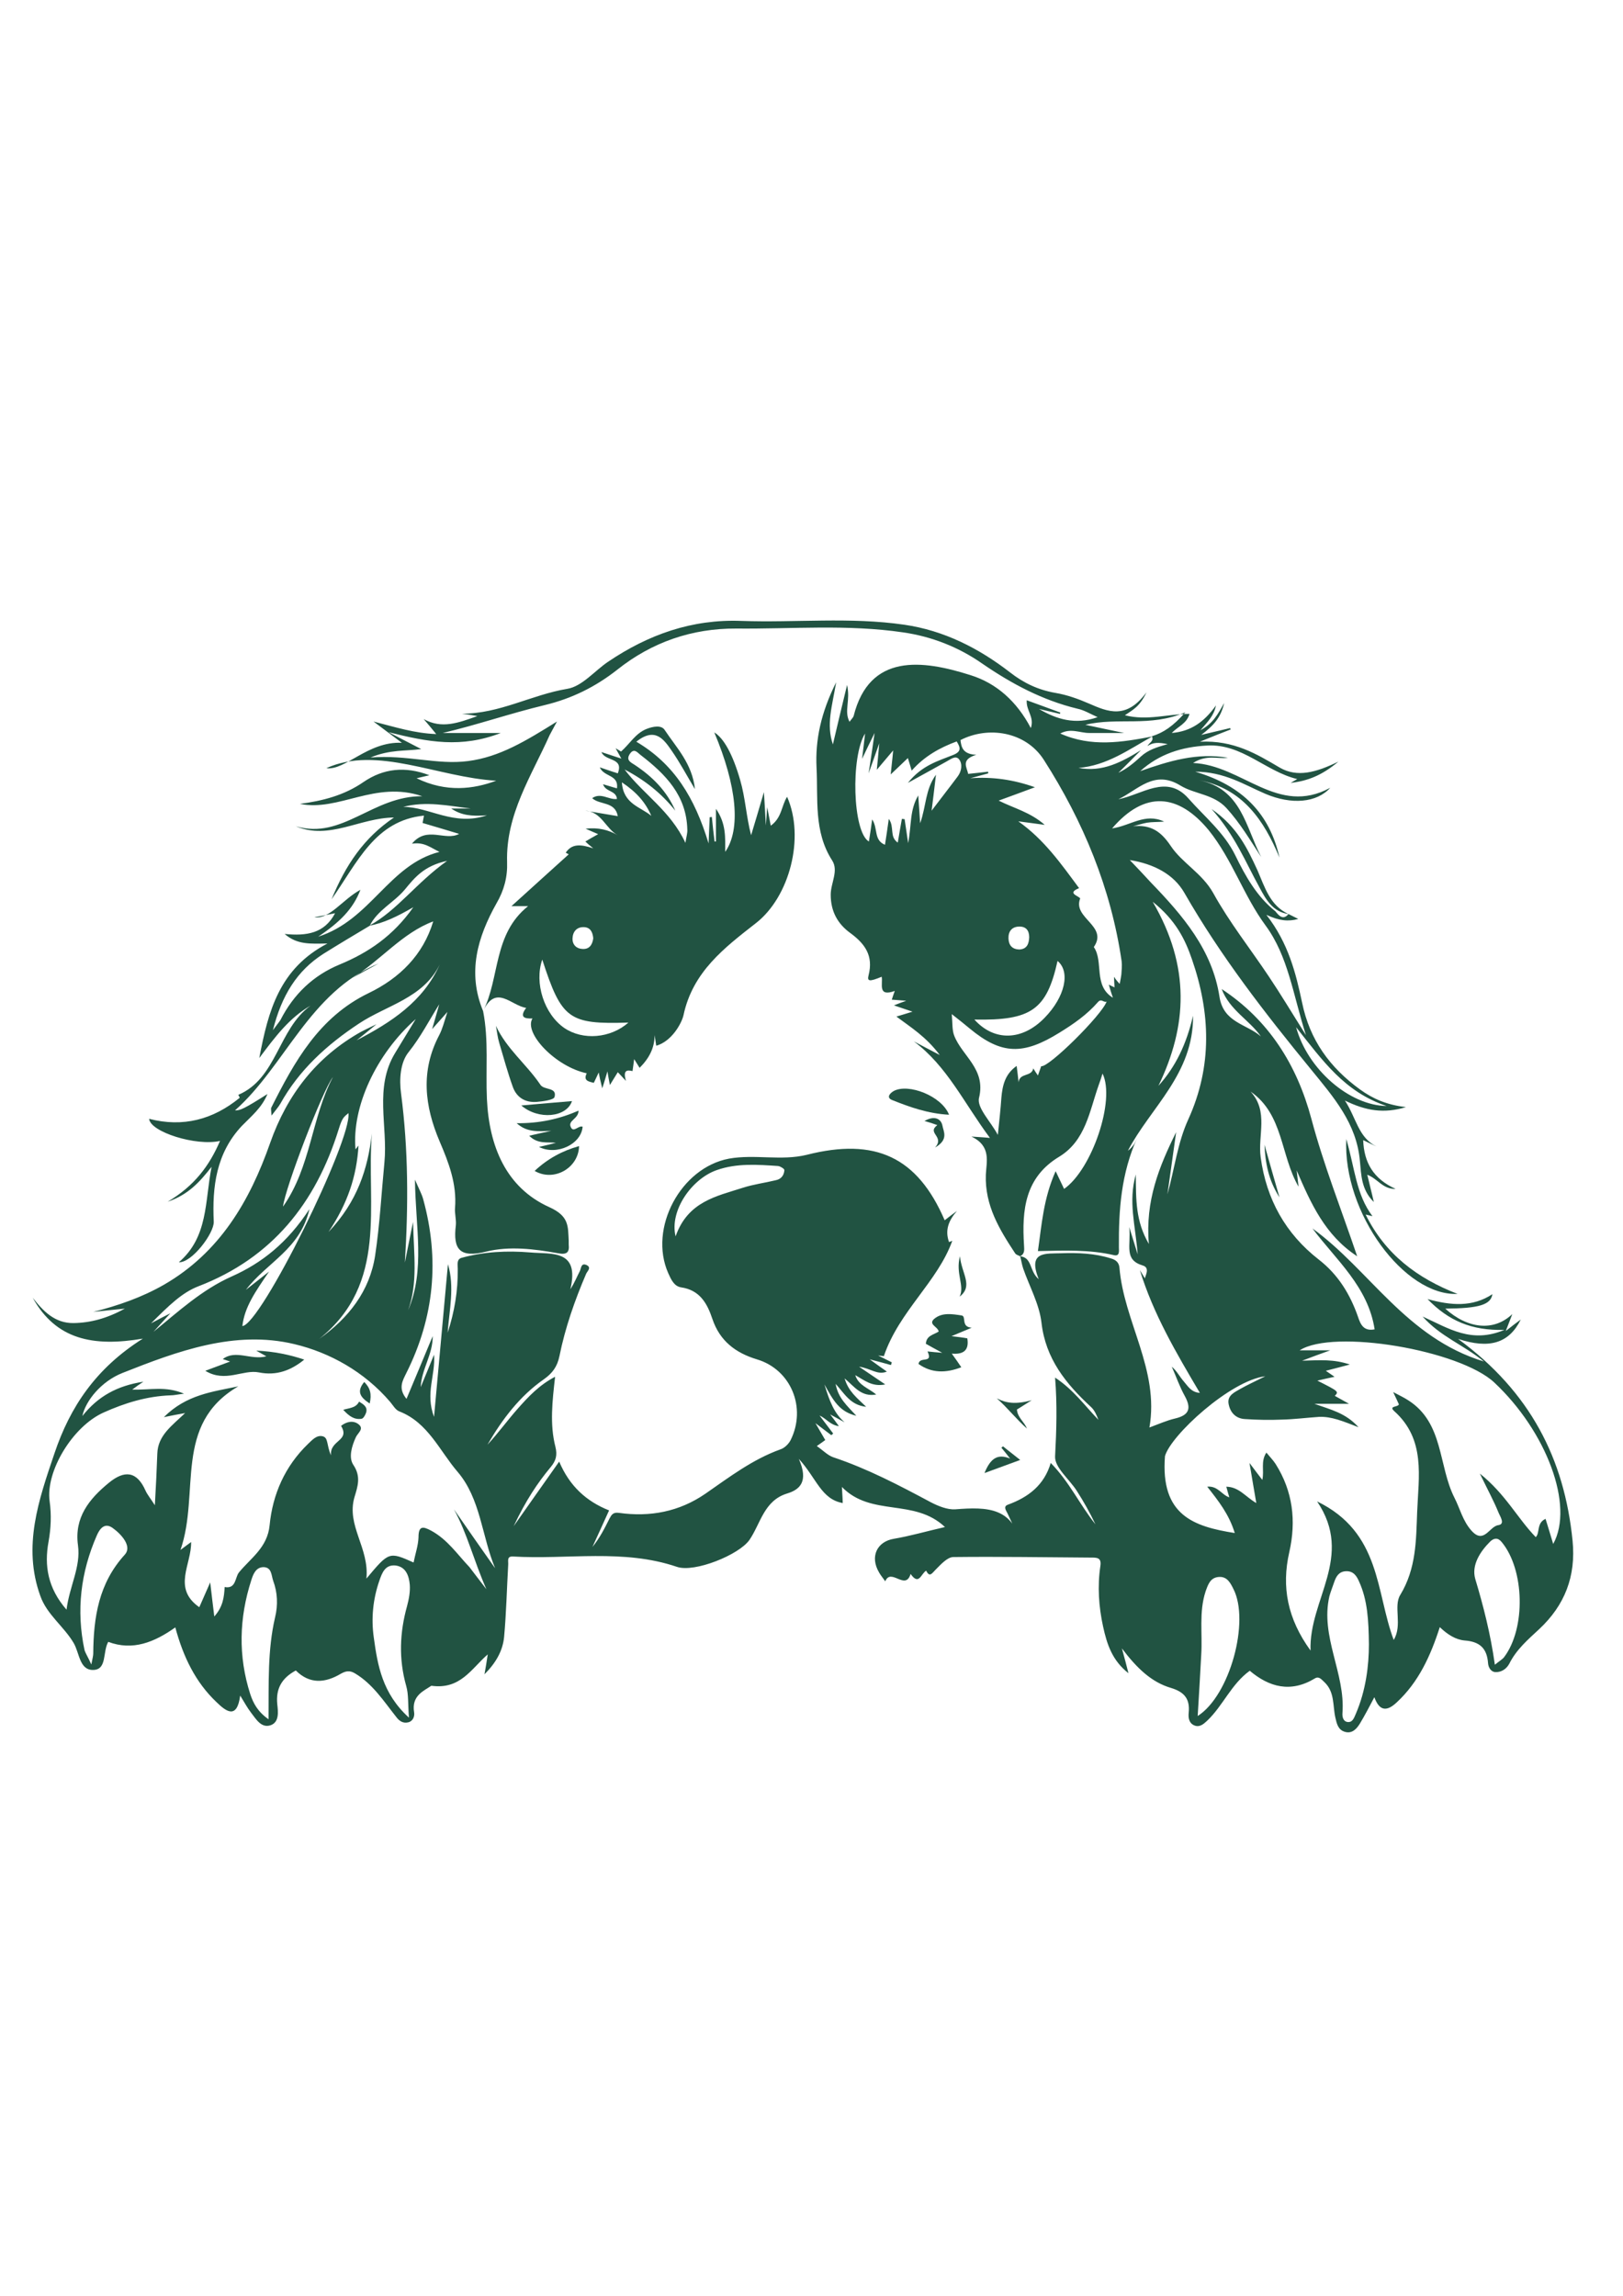 <?xml version="1.0" encoding="utf-8"?>
<!-- Generator: Adobe Illustrator 24.2.3, SVG Export Plug-In . SVG Version: 6.00 Build 0)  -->
<svg version="1.1" id="Layer_1" xmlns="http://www.w3.org/2000/svg" xmlns:xlink="http://www.w3.org/1999/xlink" x="0px" y="0px"
	 viewBox="0 0 595.3 841.9" style="enable-background:new 0 0 595.3 841.9; fill: #215342;" xml:space="preserve">
<g>
	<path d="M472.6,335.2c1,0.5,2,1,3.6,1.8c-3.7,1-6.9,0.7-11.7-1.5c8.1,10.4,10.8,21.4,13.1,32.2c2.8,13.7,10.2,23.8,21.2,31.8
		c4.7,3.4,9.8,5.7,16.9,6.5c-8.2,2.5-14.8,1.3-22.4-2.4c4.2,6.4,4.9,13.5,11.5,16.8c-1.6-0.7-3.1-1.5-4.8-2.3
		c0.3,8.2,3.7,14.2,11.9,17.9c-4.8,0.1-6.5-3.7-10.4-5.2c0.8,3.5,1.6,6.4,2.4,10c-4.6-4.5-4.6-9.9-5.1-15
		c-1.2-13.9-9.7-23.5-18-33.7c-16.8-20.5-33.1-41.5-46.4-64.7c-3.9-6.8-11.2-10.6-20-12c2.8,2.9,5.3,5.6,7.8,8.3
		c11.6,12,22.5,24.7,25.1,41.9c1.5,9.5,10,9.9,15.2,14.5c-4.3-6.1-11.5-9.7-14.4-17.4c17.3,11.4,27.6,27.8,32.9,47.6
		c4.5,16.9,11,33.3,16.8,50.4c-11.8-7.7-17-19.4-22.2-31.5c0.2,1.8,0.4,3.6,0.7,6c-6.7-11.6-5.5-26.5-17.6-34.9
		c6.7,7.3,2.6,16,3.7,24.1c2.1,15.4,9.1,28,21.3,37.5c7.1,5.5,11.5,12.7,14.4,21c0.9,2.7,2,5.4,6.1,4.6c-2.4-15.7-14.3-25.6-22.8-37
		c20.9,15.1,34.3,40.1,62.9,48.8c-7.8-6.3-15.9-9.1-22.5-16.5c9.7,4.4,17.9,10,30,4.9c-12.2,0.3-20.5-3.4-28.2-11.3
		c8.7,2.4,16.5,3,23.8-1.8c-0.6,3.9-4.9,5.2-17.3,5.3c8.2,7.4,17.8,8.5,24.6,2c-0.9,2.3-1.4,3.7-2.4,6.2c2.4-1.9,4-3.1,5.5-4.2
		c-4.3,8.7-11.5,10.9-23,7.1c26.6,19.5,39,44.1,42,74c1.3,13.1-2.9,23.7-12.2,32.4c-4.2,3.9-8.4,7.5-11,12.7c-1,1.9-2.9,3.2-5.1,3.1
		c-1.7-0.1-2.6-1.8-2.7-3.3c-0.4-5.5-3.1-7.9-8.6-8.3c-3.3-0.3-6.3-2.2-9.1-4.9c-3.4,10.6-7.8,20.2-15.8,27.6
		c-3.5,3.3-6.3,3.4-8.2-1.9c-1.8,3.4-3.4,6.5-5.2,9.5c-1.2,2-2.9,4-5.6,3.2c-2.5-0.7-3-3-3.5-5.2c-1-4.4-0.2-9.4-4-13
		c-1.1-1-2-2.3-3.5-1.4c-8.9,5.4-16.8,3.2-23.9-2.8c-6.8,4.9-9.8,12.8-15.6,18.3c-1.3,1.2-2.7,2.5-4.6,1.8c-2.1-0.8-2.4-2.8-2.2-4.7
		c0.5-5-1.5-7.6-6.5-9.1c-7.1-2.1-12.4-7.1-18-14.5c1.1,4.1,1.7,6.2,2.4,9.1c-6-4.7-7.9-10.7-9.3-17.1c-1.6-7.3-2.1-14.8-1-22.2
		c0.5-3.2-1.4-3.1-3.5-3.1c-16.8-0.1-33.6-0.4-50.4-0.2c-2.2,0-4.6,2.7-6.5,4.6c-1.4,1.4-2.2,3-3.5,0.4c-1.9,1.1-2.6,5.6-5.7,1.2
		c-1.9,6.3-7.2-2.4-9.3,2.7c-0.9-1.3-1.7-2.2-2.3-3.3c-3.4-5.8-0.7-11.3,5.5-12.3c5.9-1,11.7-2.7,18.7-4.3
		c-11.3-10.7-27-3.6-37.8-14.7c0.2,3.6,0.3,4.8,0.3,5.9c-7.9-1.4-9.6-9.1-16.1-16.2c3.7,8.4,0.3,11.3-4.3,12.7
		c-8.5,2.6-9.7,11-13.8,17c-3.8,5.5-20.2,12.1-26.6,9.9c-19.7-6.7-40.1-2.6-60.2-3.8c-2.3-0.1-1.6,1.7-1.7,3
		c-0.5,8.8-0.7,17.7-1.5,26.5c-0.5,5.1-3,9.5-7.2,13.7c0.5-2.7,0.8-4.7,1.2-7.3c-6,5.2-10,13-20.7,11.5c-2.5,1.8-7.4,3.5-6.3,9.8
		c0.2,1.3-0.3,3.1-2.1,3.6c-2,0.5-3.4-0.5-4.5-2c-4.6-5.8-8.6-12.1-15.2-16c-1.9-1.1-3.3-0.8-5.1,0.2c-5.7,3.4-11.4,3.9-16.5-1.2
		c-5,2.7-7.4,6.5-6.8,12.4c0.3,2.7,0.8,6.6-2.5,7.7c-3.4,1.1-5.3-2.3-7.1-4.6c-1.4-1.8-2.5-3.9-4-6.3c-1.2,9-5.3,5.7-8.7,2.4
		c-7.7-7.3-12.2-16.6-15.1-27.4c-7.6,5.4-15.6,8.7-24.6,5.3c-2.1,3.7-0.4,10.1-5.4,10.3c-5.2,0.2-5.1-6.2-7.3-9.9
		c-3.6-6.1-9.8-10.4-12.2-17.2c-6.6-18.2-0.6-35.3,5.2-52.4c5.7-16.9,15.1-31.1,32.4-42c-18.2,3.1-31.9,0.4-40.4-15
		c3.8,4.9,8.1,9.4,15,9.3c6.2-0.1,12.2-1.7,18.8-5.3c-4.7,0.5-8.2,0.8-11.6,1.2c9.1-2.3,17.8-5.3,26-10c20.4-11.8,31.4-30.6,38.9-52
		c6.2-17.6,16.9-31.5,33.3-40.7c1.1-0.6,2.2-1.1,5.7-2.8c-3.8,3.1-5.5,4.5-7.3,5.9c12.7-6.6,24.4-14.2,30.5-27.8
		c-6.1,12.4-19.5,14.9-29.7,21.7c-11.8,7.8-21.9,17-28.8,29.4c-0.7,1.2-1.7,2.3-3.2,4.3c-0.1-1.7-0.3-2.5-0.1-2.9
		c8.5-16.9,17.5-33.2,35.7-42c11.4-5.5,20-14,23.7-26.3c-11.3,4.2-19.2,14.2-29.6,20.7c3.2-1.8,6.4-3.6,9.6-5.3
		c-25.4,10.5-34.3,37.6-52.7,53.9c1.8,0.1,3.4-0.6,11.9-6c-2.1,5.1-6,8.2-9.4,11.7c-9.4,10-10.9,22.3-10.3,35.1
		c0.2,4.2-8,15.1-12.8,14.9c10.8-9.3,9.5-22.2,12-35c-4.4,5.6-8.5,10.2-16.1,12.8c9.8-5.8,15.3-13.2,19.2-22.3
		c-8.8,2-25.6-3.3-26-8.1c12.4,3.2,23.4,0.3,33.2-7.7c0.1-0.1-0.5-1-0.5-1.1c14.2-6,14.6-24.1,26.5-32.7
		c-7.7,4.4-12.9,11.3-18.8,19.2c3.3-17.4,7.4-32.8,25-42c-6.3,0.1-11.1,0.5-15.7-3.5c8.1,0.8,14.6-0.2,18.5-7.6
		c-3.6,0.7-7,1.4-7.6,1.5c5.7,0.7,10.3-6.5,16.9-10.1c-2.7,7.1-7.7,12-15.5,17.2c19.3-6.1,25.9-26.4,44.5-31.1
		c-3.4-1.6-5.6-3.7-10.1-3c5.5-6.7,12.2-0.8,17.3-3.6c-4.6-1.4-9-2.7-13.4-4c0.2-0.9,0.3-1.8,0.5-2.7c-18,1.8-24.4,17.2-33.9,30.7
		c5.2-12.6,11.8-22.5,22.9-30c-12.6,0.1-23.7,8.4-36,3.2c17.1,5.1,28.2-11.2,46.4-11c-17.4-5.9-30.5,5.7-44.9,2.8
		c8.3-1.1,16.2-3.1,23.3-8c7.3-5,15.3-5.9,24.2-2.5c-1.6,0.4-2.7,0.6-4.7,1.1c10.9,5.3,20.9,4,29.2,0.9c-21.4-1.2-43.7-13-62.3-4.6
		c6.9,1,15.2-9.9,27.7-9.3c-3.6-2.7-6.5-4.9-10.4-7.8c8.2,2.1,15,4.3,23,4.6c-1.8-2.2-3.2-3.9-4.6-5.5c6.6,3.7,12.7,1.4,19.7-1.1
		c-2.5-0.4-4-0.7-5.6-0.9c13.6,0.1,25.4-6.9,38.6-9.1c5.4-0.9,9.9-6.5,14.9-9.9c14.8-10,30.8-15.7,48.9-15
		c19.9,0.7,39.9-1.5,59.8,1.4c14.5,2.1,27.3,8.6,38.8,17.5c5,3.9,10.3,6.4,16.6,7.5c4.2,0.7,8.4,2.2,12.3,3.9c6.9,3,13.7,6,21.1-4.1
		c-2.5,5.4-5.2,6.5-7.9,8.4c8.2,2.1,15.8-0.5,23.7-0.5c-1.1,3.7-4.3,4.6-6.5,7c7.1-0.6,11.9-4.1,16.2-10.1c-0.8,3.9-3,5.9-5.7,9.1
		c4.6-2.5,6.3-5.7,8.7-10c-1.2,5.4-3.9,8.3-8.4,11.7c4.6-1.1,7.6-1.8,10.6-2.5c0.1,0.2,0.1,0.3,0.2,0.5c-3.1,1.2-6.2,2.4-11.3,4.5
		c12.5-0.6,20.8,4.5,29.3,9.5c6.4,3.7,13.3,1.8,21.5-2.2c-6.1,5.1-11.3,7.1-17.5,7.8c1-0.6,1.7-1,2.4-1.4c-11.6-2.8-20.2-13-33-12.3
		c-9.4,0.5-17.6,3.1-24.6,9.4c10.5-3.7,20.9-6.9,32.2-4.9c-3.8,0.5-7.8-1.3-12.8,1.9c18.1,0.8,31,19.6,50.3,9.1
		c-4.9,5.5-14.2,6.3-23.8,2.2c-7.7-3.3-15-8.1-25.7-8.1c17.3,5.1,27.3,15.4,30.9,31.5c-5.7-13.7-13.5-25.3-29.5-28.4
		c15.6,3.2,17.1,17.3,22.8,28.2c-4-6.1-7.7-12.4-12.7-17.9c-4.7-5.2-11.6-5.1-16.9-8.3c-9.7-6-15.6,1.6-22.8,5
		c8.6-1.6,17.7-9.4,25.7-0.3c5.9,6.7,13.1,12.5,17.2,20.9c3.7,7.6,7.9,15.1,14.7,20.5C468.8,335.4,470.5,337.8,472.6,335.2
		L472.6,335.2z M418.5,275.1c-2.8,2.8-5.5,5.6-8.3,8.3c3.2-1.5,5.8-3.7,8.3-6c2.5-2.3,5.7-3.4,9.8-4.5c-3.3-0.7-5.4-0.7-7.4,0.7
		c0.5-1.2,2.5-1.8,1.6-3.6c4.2-1.3,7.7-3.6,12.3-8.8c-13,5.6-24.8,1.7-36.7,4.6c4.6,1,8.5,1.8,14.2,3c-5.6,0-9.2,0-12.8,0
		c-3.4,0-6.8-1.9-10.6,0.2c11.4,5.1,22.6,3.2,33.7,1.1c-8.6,4.8-16.7,10.7-27,11.5C404.4,283.3,411.5,279.4,418.5,275.1z
		 M135.4,339.5c10.4-5.7,17.1-15.6,28.6-23.8c-8.6,1.8-12.1,6.4-15.5,10.5c-4,4.8-10,7.5-12.9,13.3c-5.7,3.4-11.4,6.8-17,10.3
		c-9.7,6.2-15.3,15.3-18.5,28c1.6-2.2,2.3-3,2.8-3.8c4.8-9.4,12-16.3,21.7-20.3c10.6-4.4,19.6-10.5,27-21
		C145.7,336.1,140.8,338.5,135.4,339.5z M177.2,370.8L177.2,370.8c2.1,10.7,0.9,21.5,1.4,32.3c0.8,17.1,6.9,32.4,22.9,39.6
		c7.3,3.3,6.8,7,7.1,12.3c0,0.5,0,0.9,0,1.4c0.3,2.9-0.7,3.8-3.9,3.2c-8.8-1.6-17.9-2.7-26.4-0.6c-9.7,2.4-12.2-0.8-11.1-9.7
		c0.2-2-0.5-4.6-0.3-6.3c0.7-8.8-2.3-16.6-5.6-24.3c-5.6-13.1-7.1-26-0.2-39.1c1.2-2.3,1.8-4.8,3-8.5c-2.1,2.4-3.3,3.7-5.6,6.3
		c1.2-4.1,1.9-6.6,2.6-9.1c-3.7,5.9-6.8,12-11.2,17.5c-3.1,3.8-3.5,10-2.8,15.2c2.7,20.6,2.7,41.2,1.4,62c0.9-4.3,1.7-8.7,3-14.9
		c0.3,12.2,1.8,22.4-1.8,32.4c6.3-14.9,2.7-30.4,2.5-47.9c1.6,3.7,2.5,5.3,3,7.1c6.1,22.1,4.1,43.4-6.2,63.9
		c-1.3,2.7-3.1,5.5,0.1,9.4c3.4-8.1,6.5-15.5,9.6-23c0.1,6.7-4.1,12.1-4.4,18.7c1.5-3.7,3.1-7.4,4.9-11.9c0.6,7.5-3.3,14.1,0,22.8
		c1.8-20.2,3.5-38.1,5.1-56c2.5,8.4,0.5,16.7-0.1,25.1c2.5-7.6,3.8-15.4,3.7-23.4c0-1.4-0.5-3.4,1.3-4c8.3-2.3,16.8-2.7,25.3-2
		c7.8,0.7,18.2-1.2,14.7,13.5c1.6-2.5,2.4-4.6,3.4-6.5c0.6-1,0.4-3.3,2.5-2.4c2,0.9,0.3,2.3-0.1,3.2c-4.2,9.8-7.7,19.8-9.8,30.2
		c-0.8,3.9-2.6,6.3-5.7,8.5c-8.9,6.2-15.3,14.7-20.7,24c3.9-4.2,7.3-8.9,11.1-13.2c3.9-4.4,7.9-8.7,13.7-11.7
		c-1,8.9-2,17.4,0.1,25.6c0.8,3.2,0.2,5.2-1.7,7.5c-4.9,5.9-9.1,12.2-13.6,21.7c6.5-9.2,11.3-16.1,16.7-23.7
		c3.8,9,10,14.6,18.3,17.9c-2.1,4.7-4.1,9-6.1,13.4c2.7-3.3,4.5-6.9,6.3-10.5c0.7-1.3,1.3-2.3,3.4-2c11.4,1.6,22.1-0.4,31.7-7
		c8.8-6.1,17.3-12.6,27.6-16.3c1.5-0.5,3-2,3.7-3.4c5.9-11.9,0.1-25.9-12.4-29.6c-7.9-2.4-13.6-6.8-16.3-14.8
		c-1.9-5.7-4.6-10.6-11.5-11.6c-2.6-0.4-3.7-3-4.7-5.2c-7.3-16.5,4.6-38.7,22.3-42c9.5-1.7,19.1,0.9,28.5-1.4
		c25.2-6.4,40.6,0.8,50.6,24c1.5-1.2,3-2.3,4.5-3.4c-3,3.4-4.5,7-2.9,11.4c0.5-0.2,1.3-0.5,1.2-0.5c-5.4,15.1-19.5,25.8-25.1,42.3
		c0.5,0.1-0.4,0-2.1-0.2c2.2,1.1,3.6,1.8,5,2.5c-0.1,0.3-0.2,0.7-0.3,1c-2.1-0.6-4.3-1.2-7.8-2.1c2.8,2,4.4,3.2,6.3,4.5
		c-3.5,1.4-5.9-1.2-10.2-1.8c3.8,2.6,6.4,4.3,9.6,6.5c-4.9,1-7.7-1.6-11-3.4c1.2,3.8,4.8,4.7,7.7,7.1c-5.5,1-8-2.9-11.6-5.9
		c1.4,4.8,4.6,7.2,7.9,10.4c-5.8-0.6-7.9-4.8-11.2-8.4c0.9,5.2,4.2,8,7.6,11.7c-6.3-1.5-8.5-5.7-11.7-11.5
		c1.9,6.3,3.6,10.6,7.4,13.9c-1.6-0.9-3.1-1.7-5.3-2.9c1.3,1.7,2.1,2.8,3.2,4.3c-3.2-0.4-4.6-2.8-7.1-3.9c1.7,2.2,3.3,4.4,5,6.6
		c-0.2,0.2-0.4,0.4-0.7,0.6c-1.6-1.2-3.2-2.4-5.8-4.4c1.6,2.8,2.6,4.5,3.6,6.2c-0.9,0.7-1.7,1.2-3.1,2.2c2.3,1.6,4,3.4,6,4.1
		c12.6,4.2,24.2,10.3,35.8,16.5c2.7,1.4,6.1,2.8,9,2.6c11.5-0.9,22.1-1,24.2,14.6c-1.2-4.9-3.1-9-5-13c-0.5-1.1-1.8-2.6,0.1-3.3
		c7.4-2.7,13.3-7.1,15.7-15.3c6.9,7,10.7,15.4,16.4,22.5c-2-4.2-4.3-8.3-6.8-12.2c-2.7-4.3-8.2-8.6-8-12.7c0.5-9.5,0.8-18.9,0-28.9
		c6.7,4.4,10.9,10.3,15.9,15.5c-0.7-1.8-1.4-3.5-2.7-4.7c-9.2-8.5-16.7-17.7-18.2-31c-0.8-6.8-4.4-13.2-6.7-19.8
		c-0.5-1.5-0.7-3-1.1-4.5c4.5,0.5,3.3,5.5,6.8,8.4c-4.2-10.4,2.7-9.3,8.2-9.5c6.2-0.2,12.3,0,18.3,1.9c1.8,0.5,2.9,1.5,3.1,3.3
		c1.6,19.9,14.7,37.5,11,58.7c3.5-1.3,6.4-2.6,9.4-3.3c5.1-1.2,6.1-3.6,3.6-8.2c-1.9-3.4-3.2-7.2-4.8-10.8c1.9,1.6,2.9,3.7,4.4,5.4
		c1.5,1.7,2.7,4,5.9,4.2c-8.7-14.7-17.1-29-22-45c1,1.6,2,3.3,1.9,3.1c-0.4-0.3,2.2-3.9-0.8-4.8c-7.1-2.1-4.3-7.3-5-14.1
		c1.2,4,1.8,5.7,3.1,10c-0.9-11.1-3.5-19.2-0.7-29.3c0.1,9.4-0.1,17.1,4.8,25.5c-1.4-15.8,3.8-28.5,10-41
		c-1.1,7.6-2.1,15.2-3.2,22.8c2.6-9.3,3.7-18.9,7.7-27.6c8.8-19.4,8.1-39,1.3-58.6c-2.5-7.3-5.9-14.3-14.4-21.1
		c13.9,23.8,12.7,45.6,2.1,67.5c6.4-7.1,10.3-15.4,12.7-25.7c0.2,21.4-15.6,33.6-23.9,49.5c1-0.7,1.6-1.5,2.2-2.3
		c0.5-0.8,0.9-1.7,1.3-2.6c-6,13.2-6.9,26.7-6.8,40.3c0,1.3,0.4,3.4-1.8,2.9c-9-2.1-18.2-1.7-27.9-1.5c1.4-9.7,2-19.2,6.5-29.3
		c1.5,3.1,2.3,4.8,3.1,6.5c10.2-7.1,18.9-32.6,14.1-42.3c-0.5,1.6-0.9,2.9-1.4,4.2c-3.4,9.6-4.8,20.4-14.5,26.3
		c-12.6,7.6-13.7,19.6-12.9,32.4c0.1,1.8,0.3,3.2-1.4,4.1c-0.6-0.3-1.4-0.5-1.8-1c-5.8-8.8-11.2-17.6-10.8-28.9
		c0.2-4.7,2.1-10.5-5.3-14c2.5,0.2,3.6,0.2,6.8,0.5c-9.6-12.9-15.7-26.3-27.9-35.4c2.6,1.4,5.3,2.8,9.5,5
		c-5.1-6.8-10.7-10.2-15.9-14.1c1.6-0.5,3.4-1,5.9-1.8c-2.7-0.9-4.5-1.5-6.8-2.3c1.5-0.6,2.5-1,4.5-1.7c-2.5-0.2-3.8-0.3-5.3-0.4
		c0.3-1,0.6-1.8,1.1-3.2c-6.4,2.3-4.3-2.6-4.8-5.2c-4.6,1.9-5.4,1.7-4.8-0.6c1.8-7.1-1.3-11.5-6.8-15.5c-4.5-3.3-7.1-7.8-7.1-14
		c0-4.3,3-8.8,0.5-12.6c-6.8-10.6-5.1-22.6-5.7-34c-0.5-10.1,1.6-20.1,7.2-31.3c-1.5,8.9-3.7,15.5-1.2,22.8
		c1.6-6.8,3.1-13.2,5.2-21.8c1.3,5.8-1.2,9.5,0.9,13.5c0.7-1,1.3-1.5,1.5-2.1c5.8-23.2,25.3-20.6,42.9-15c9.6,3,17,9.7,22.1,19.4
		c1.4-4.1-1.8-6.4-1.5-10.2c4.3,1.6,8.3,3,12.3,4.5c0,0.2-0.1,0.3-0.1,0.5c-2.6-0.6-5.1-1.2-7.7-1.8c6.5,3.8,13.3,5.9,21.5,3
		c-2.9-1.3-5-2.6-7.4-3.1c-12.8-3.1-24.1-9.1-35-16.6c-8.6-6-18.5-9.9-29-11.4c-20.3-3-40.7-1.2-61.1-1.4c-16.3-0.1-31,5-43.7,15.1
		c-8,6.3-16.7,10.6-26.7,13c-12.5,3-24.6,7.2-37.3,10.2c6.2,0,12.5,0,21.3,0c-14.5,5.6-26.5,3.4-41.2-0.3c5.4,2.8,8.5,4.4,12,6.2
		c-5.8,0.8-11.4,0.1-18.6,3.1c13.4-1.1,24.4,2.8,35.8,1.3c11.6-1.5,21.2-7.4,32.6-14.5c-1.6,3-2.2,4-2.7,5
		c-6.7,15-16.1,29.1-15.6,46.5c0.2,5.5-1.1,10.4-3.9,15.2C175.2,343.6,171.3,356.6,177.2,370.8z M48.5,509.6
		c6.6,0.2,12.3-1.4,19,1.5c-2.5,0.3-3.7,0.6-4.9,0.6c-8.7,0.3-16.8,2.8-24.6,6.3c-11.4,5.1-21.3,21.6-19.8,32.5
		c0.7,5,0.5,9.9-0.4,14.9c-1.6,8.7-0.3,17,6.6,24.9c1.1-8.7,5.3-15.7,4.2-23.6c-1.4-10.2,4.1-17,11.3-22.9
		c5.7-4.7,10.3-4.4,13.5,2.9c0.7,1.5,1.8,2.8,3.4,5.3c0.4-7.2,0.7-13,0.9-18.9c0.2-6.7,5.3-10.2,10.2-14.9c-2.7,0.5-4.5,0.8-7.8,1.5
		c8.3-8.3,17.9-9.3,27.3-11.3c-24,14-13.9,38.9-21.2,60c2.3-1.7,2.9-2.2,3.9-2.9c0.2,8.2-7,16.9,3,23.9c1.1-2.5,2.1-4.8,4-9.1
		c0.6,5.2,1,8.4,1.5,12.5c3.2-3.6,3.6-7.1,3.8-10.8c4.2,0.8,3.8-3.5,5.2-5.3c4.3-5.3,10.5-9.1,11.3-17.4
		c1.1-11.3,5.6-21.6,14.1-29.8c1.5-1.4,3.1-3.3,5.3-2.8c2.2,0.5,1.4,3.1,3.1,7c-0.5-5.7,7.1-5.2,3.7-10.8c2-1.6,4.5-2.1,6.4-0.6
		c2.2,1.7-0.3,3.2-1,4.8c-1.5,3.3-2.7,7.4-0.9,10.1c2.9,4.3,1.6,7.9,0.4,11.9c-3,10.4,5.5,18.5,4.4,29.8c8.3-9.9,8.3-9.9,17.3-5.9
		c0.6-3.1,1.7-6.2,1.8-9.2c0-4.3,1.6-4.1,4.6-2.5c6.1,3.3,9.7,8.8,14.1,13.4c1.7,2.2,3.4,4.5,6.2,8.1c-4.7-10.7-7-20.4-11.9-29.3
		c5,7.2,10,14.4,15.1,21.6c-4.9-11.8-5.3-25.5-13.8-35.4c-6.6-7.7-10.8-18-21.3-22.1c-1.4-0.5-2.3-2.2-3.4-3.5
		c-9.4-11-22.1-18.1-35.2-21.2c-21.8-5.2-42.8,2.6-63,10.6c-7.8,3.1-13.5,10.2-14.7,15.8c5.7-7.2,12.7-11.1,22.4-12.6
		C50.9,507.8,50.1,508.4,48.5,509.6z M498.3,523.4c-5.7-2.2-9.9-4-14.5-3.8c-4.5,0.3-9.1,0.9-13.6,1c-4.5,0.2-9.1,0.1-13.6-0.2
		c-3.5-0.2-5.5-2.6-6-5.8c-0.4-3,2.4-4.1,4.4-5.3c2.3-1.3,4.7-2.4,9.1-4.6c-12.9,1.6-34.7,21.7-36.8,29.3
		c-1.7,21.7,10.5,25.8,25.6,28.2c-2.1-6.9-6-11.8-10.1-17c3.9-0.4,5.4,3.1,8.1,3.9c-0.4-1.3-0.7-2.4-1.1-3.9c4.7,0.1,7,3.7,11,6
		c-0.8-4.5-1.4-8.3-2.5-14.7c2.5,3.3,3.5,4.7,4.7,6.2c0.8-3.4-0.7-6.7,1.5-10c1.3,1.6,2.5,2.8,3.4,4.2c6.3,10,7.6,20.8,5,32.3
		c-2.9,12.7-0.7,24.4,7.8,36.1c-0.7-18.7,16.1-34.4,2.4-54.7c23.5,11.4,21.5,33.3,28.1,50.8c3.3-5.4-0.2-12.3,2.4-16.5
		c5.9-9.7,5.8-20.1,6.2-30.4c0.5-13,3.2-26.6-8.4-37c-2.2-2,1.4-1.4,1.7-2.5c-0.5-1.1-1-2.2-2.1-4.5c2.7,1.4,4.1,2.1,5.5,3
		c13.1,8.3,11,24,17,35.8c2,3.9,3,8.4,6.2,12c4.6,5.2,6.6-1.6,9.9-2c2.6-0.4,0.6-3.2,0-4.7c-1.7-4.2-3.9-8.2-6.8-14.2
		c9.4,7.5,13.8,16.4,20.5,23.3c1.6-1.5,0.2-5.2,3.6-6.7c0.9,3,1.8,5.8,2.8,9.2c7.8-14.1-2.5-41.3-21.6-59.2
		c-12.7-11.9-59-19.8-71.4-11.8c3.3,0,6.3,0,11.2,0c-3.9,1.4-6.1,2.2-10.3,3.8c6.8-0.2,11.6-0.6,17.5,1.4c-3.7,1-6.1,1.6-8.8,2.3
		c1,0.7,1.8,1.2,3.2,2.2c-2.4,0.5-4.1,0.9-6.3,1.4c7.9,4,7.9,4,6.4,5.6c1.2,0.7,2.4,1.3,5.2,2.9c-5,0-8.1,0-12.7,0
		C488.2,517,493.5,518.1,498.3,523.4z M410.7,360.8c0.3-1.6,0.5-2.5,0.6-3.4c0.1-1.6,0.3-3.3,0.1-4.9c-3.9-26.8-14.1-51.3-28.5-73.8
		c-6.7-10.5-20.5-12.5-30.6-7.3c0.3,2.7,0.9,5.2,5.8,5.4c-5.9,1.8-3.4,4.6-3,7c2.6-0.3,5-0.5,7.3-0.8c0,0.2,0.1,0.4,0.1,0.6
		c-2.2,0.6-4.4,1.2-6.6,1.8c8.1-0.6,15.8,0.5,23.7,3.3c-4.6,1.7-8.6,3.2-13.3,4.9c5.8,2.9,11.5,4.2,16.9,8.9
		c-4.1-0.6-6.9-0.9-9.7-1.3c9.5,6.7,15.7,15.6,22.3,24.5c-4.7,1.9-0.1,2.8,0.4,3.8c-2.9,7.2,10.4,10,5,17.8c3.7,5.4-0.3,14.1,7,18.6
		c-0.5-1.5-1-3-1.5-4.8c0.9,0.4,1.4,0.7,2.1,1c-0.1-1.2-0.1-2.3-0.2-3.9C409.4,359.4,409.9,360,410.7,360.8z M407.9,303.8
		c6.8-1,12.1-5.8,19.1-2.5c-2.5,0.2-4.4,0.1-6.3,0.4c-1.7,0.3-3.4,0.9-5.1,1.3c6.4-0.6,10.1,1.7,13.8,7.2c4.2,6.3,11.5,10,15.6,17.3
		c5.9,10.7,13.6,20.4,20.4,30.6c4.3,6.4,8.3,13.1,13.6,21.5c-4.8-15.1-6.5-28.9-14.8-40.2c-8.1-11-12.2-24.2-20.9-35
		C432.2,291,419.9,289.8,407.9,303.8z M333,287.1c5.1-6.4,11-8,16.5-10.2c3.1-1.2,2.9-2.6,1.4-5c-6.2,2.3-11.8,5.4-16.5,10.7
		c-0.5-1.8-0.9-2.9-1.4-4.6c-2,1.9-3.8,3.6-6.3,6c0.3-3.2,0.6-5.2,0.9-8.8c-2.5,3-4,4.7-6,7.1c0.3-2.9,0.5-5,0.9-9.7
		c-1.6,4.6-2.4,6.7-3.9,11c0.9-5.8,1.4-9.3,2.2-14.8c-1.8,3.6-2.7,5.5-4.6,9.5c0.6-4.6,0.8-6.9,1.1-9.3c-5.3,8.4-4.6,36.1,1.4,39.6
		c0.4-2.5,0.8-5,1.2-8.1c2.2,3.3,0.5,7.6,4.7,9.3c0.5-3.1,0.9-5.9,1.4-9.5c2.2,3,0.1,6.5,3.3,8.7c0.5-3.1,1-5.9,1.5-8.7
		c0.3,0,0.6,0.1,1,0.1c0.3,2.2,0.7,4.5,1.3,8.8c1.3-6.9,0.5-12,3.7-17.5c0.3,3.7,0.4,6.2,0.7,10.2c2.3-6.5,1.8-12.2,5.8-17.8
		c-0.6,5-1,8.6-1.6,13.2c3.7-4.9,6.7-8.7,9.6-12.6c1.4-1.9,1.8-4.5,0.5-6.2c-1.3-1.7-3.3,0.1-4.7,0.8
		C343.1,281.5,338.9,283.9,333,287.1z M373.6,396.9c0.4-3.6,4.8-1.9,5.4-5.1c0.7,1.1,1.1,1.8,1.7,2.6c0.5-1.3,0.8-2.4,1.2-3.4
		c2.7,0.6,22.2-18.7,24-23.7c-1.1,0.5-1.9-1.3-3.2,0.2c-4,4.6-8.9,8-14.1,11.2c-13.2,8.2-21.2,8.2-32.9-1.5
		c-1.9-1.6-3.8-3.1-6.6-5.3c0.3,3.4,0.1,5.9,0.9,7.9c2.9,7.5,11.7,12.2,9.1,22.8c-0.9,3.6,4.3,8.7,6.9,13.6c0.5-4.9,1-9.3,1.3-13.7
		c0.4-4.4,1.3-8.6,5.6-11.6C373.2,393.1,373.4,395,373.6,396.9z M502.1,603c-0.1-8.8-0.5-16.2-3.6-23c-0.9-2.1-2.1-3.9-4.8-3.8
		c-2.6,0.1-3.6,1.9-4.3,3.9c-0.6,1.8-1.3,3.5-1.8,5.3c-3.4,14.8,5.9,28.2,4.8,42.8c-0.1,1.3,0.2,3.1,1.9,3.3c1.9,0.2,2.4-1.7,3-3
		C501,619.9,502.1,610.8,502.1,603z M120.5,451.8c10.6-11.2,14.4-23.1,15.9-36.1c-2.1,26.2,6.2,54.9-19.3,75.3
		c10.8-7.7,18.5-17.5,20.5-30.6c1.7-11.3,2.3-22.7,3.4-34.1c1.3-13.4-3.8-27.4,3.9-40.1c2.5-4.1,5-8.2,7.6-12.5
		c-14.6,12.9-23.5,32.3-22.1,47.8c0.3-0.3,0.5-0.7,1.1-1.4C130.8,431.5,127.5,441.3,120.5,451.8z M439.3,629.3
		c11.8-7.5,19.2-34.7,13.1-46.6c-1.1-2.2-2.3-4.6-5.3-4.4c-3.2,0.2-4,2.8-4.9,5.3c-2.5,7.6-1.1,15.5-1.6,23.2
		C440.2,614.1,439.8,621.5,439.3,629.3z M150,629.9c-0.4-5.1-0.1-8.5-1-11.6c-2.8-9.9-2.4-19.6,0.3-29.3c0.7-2.6,1.2-5.3,1-7.9
		c-0.3-3.2-1.4-6.5-5.2-7c-3.9-0.4-5,2.8-6,5.7c-2.3,6.7-3,13.7-2,20.7C138.5,610.7,140.2,621,150,629.9z M62.5,481.6
		c-3,3.3-4.6,5-6.2,6.8c9.1-7.4,17.7-15.4,28.7-20.3c11-4.9,20.4-12.3,28.5-24.7c-3.4,14.8-15.5,19.4-23.3,29.6
		c3.1-2.4,4.8-3.8,8.5-6.7c-5.1,7.5-9,13-9.8,20c6.8-0.5,40.3-68.4,38.9-78.1c-1.8,1.5-2.3,1.8-3.6,6c-8.4,27-24.4,47.1-51.4,57.5
		c-6,2.3-10.8,7-17.4,13.6C58.8,483.5,59.7,483,62.5,481.6z M98.5,630.5c0.1-13.2-0.4-25.4,2.4-37.4c1.1-4.5,0.9-9.1-0.7-13.4
		c-0.7-2-0.5-4.9-3.5-5c-2.8,0-3.8,2.5-4.5,4.7c-4.5,13.9-4.9,27.9-0.4,41.9C92.9,624.6,94.5,627.7,98.5,630.5z M548.3,610.5
		c1.7-1.4,2.8-2,3.4-2.8c8-10.6,7.5-32.1-0.9-42.2c-1.4-1.7-2.8-1.5-4.2-0.2c-3.8,3.8-6.9,8.7-5.5,13.7
		C544.1,589,546.7,599.1,548.3,610.5z M33.5,610.4c0.5-2.5,0.7-3.3,0.7-4c0.1-13.3,2-25.8,11.6-36.3c2.7-3-1.2-7.4-4.4-9.7
		c-3.1-2.3-4.9,0.4-5.9,2.7c-5.9,13.5-7.6,27.5-4.5,42C31.4,606.4,32.3,607.7,33.5,610.4z M247.8,453.4c4.5-12.8,15-14.7,24.6-17.8
		c4-1.3,8.1-1.8,12.2-2.8c2-0.4,3-1.9,3.1-3.7c0-0.5-1.5-1.4-2.3-1.5c-7.5-0.5-15.1-1.1-22.5,1.5C253.7,432.3,245.5,444,247.8,453.4
		z M357.4,373.9c7.3,8.1,17.6,7.8,25.8-0.7c7.4-7.6,9.5-16.8,4.7-20.8C383.9,370.3,378.3,374.3,357.4,373.9z M508.6,405.6
		c-15.5-5.2-23.4-16.6-33.2-28.9C479.6,392.1,494.9,405.4,508.6,405.6z M122.1,395c-3.8,4.9-17.5,40.6-18.3,47.5
		C114.1,427.9,114.2,409.9,122.1,395z M147.9,295.9c9.6,0,18.5,7.2,30.7,3.1c-5.8,0.4-9.4,0-13.1-2.5c2.9,0,5,0,7.1,0
		C164.4,295.5,156.3,293.7,147.9,295.9z M377.5,343.7c0-2.5-1.2-4-3.8-3.9c-2.6,0.1-3.9,1.8-3.8,4.4c0.1,2.5,1.4,3.9,3.9,4
		C376.7,348.1,377.4,346.1,377.5,343.7z"/>
	<path d="M493.8,417.7c3.2,11,3.6,20.3,9.6,28.3c-1.2-0.3-1.6-0.4-2.5-0.6c7.2,14.6,19,23.4,33.7,29.1
		C515.3,475.4,492.5,444.9,493.8,417.7z"/>
	<path d="M472.6,335.2c-5.8-0.8-8.3-5.4-10.6-9.7c-5.1-9.2-9-19.2-17.6-28.8c9.4,6.5,13.1,14.4,16.8,22.4
		C463.9,325.3,465.8,332.1,472.6,335.2C472.6,335.2,472.6,335.2,472.6,335.2z"/>
	<path d="M469.3,439.1c-4.1-6.4-5.2-12.7-5.5-19.3C465.5,425.9,467.3,432.1,469.3,439.1z"/>
	<path d="M177.2,370.8c6.2-12.3,3.6-28.2,16.5-38.5c-2.2,0-3.1,0-6.1,0c7.8-7.1,14.5-13.1,21-19c0.4,0.2-0.4-0.2-1.1-0.6
		c2.3-3.4,5.5-3.1,10.1-1.6c-1.6-1.3-2.2-1.8-2.9-2.5c1.5-0.9,2.9-1.7,4.7-2.7c-1.4-0.6-2.6-1.1-4.6-2c4.7-0.5,8.3,0.4,11.8,2.4
		c-4.4-2.3-5.9-8.6-11.9-9c3.8,0.6,7.5,1.3,11.9,2c-1-5.5-6.6-4-9.4-6.6c3.2-2.2,6.1,0.7,9.1,0.3c-0.3-3.2-4.2-2.5-5.1-5.4
		c1.8,0.5,3.2,1,5.1,1.5c0.7-5.1-4.8-4.1-6.3-7.7c2.4,0.8,4.3,1.5,6.6,2.2c2.3-5.9-4.6-4.3-6-7.8c2.5,0.8,4.6,1.5,7.3,2.4
		c-0.8-1.4-1.2-2.2-2.1-3.8c1.3,0.8,2,1.2,2,1.2c3.2-2.8,5.3-6.7,9.4-8.3c2.3-0.9,5.4-1.5,6.6,0.4c4.3,6.5,10.1,12.3,11.1,21.7
		c-3.1-5.2-5.5-9.7-8.4-13.9c-2.9-4.2-6.1-9.1-13.1-3.5c13.9,8.2,21.4,20.5,26.5,37.3c0.2-4.9,0.3-7.2,0.4-9.6
		c0.3,0,0.5-0.1,0.8-0.1c0.3,3,0.6,6,1,9c0.2,0,0.3,0,0.5,0c0-3.6,0-7.2,0-12c3.8,5.5,3.4,10.6,3.4,15.8c5.8-8.3,4.3-24.1-4-43.8
		c3.5,2.1,6.8,8.1,9.5,17.5c1.9,6.5,2.2,13.3,4,20.2c1.4-4.5,2.7-9.1,4.7-15.8c0.3,5,0.5,7.8,0.7,12.2c0.2-2.9,0.3-4.3,0.5-6.7
		c0.5,2.7,0.9,4.5,1.3,6.8c4.1-2.9,3.9-7.3,6-10.6c6.6,15,0.9,36.7-11.4,46.3c-11.5,9-23.2,17.8-26.6,33.8c-0.6,2.7-4.1,9.5-10,11.2
		c-0.2-1.2-0.4-2.5-0.6-3.9c0,4.7-2,8.5-5.5,12c-0.6-1-1.2-1.9-2-3.2c-0.2,1.7-0.4,2.9-0.6,4.4c-2-0.5-3.6-0.4-2.4,3.6
		c-1.6-1.7-2.2-2.4-3-3.2c-0.9,1.5-1.7,2.7-2.9,4.7c-0.4-2.2-0.7-3.6-0.9-5c-0.5,1.6-0.9,3.2-1.9,6.2c-0.7-2.8-1-4.1-1.3-5.8
		c-0.7,1.5-1.2,2.6-1.8,3.8c-2-0.5-3.9-0.8-2.6-3.5c-11.4-2.4-23.2-14.8-19.9-20.1c-2.9,0.1-4.9-0.4-2.3-3.9
		C187.6,368.9,181.9,360.7,177.2,370.8C177.1,370.7,177.2,370.8,177.2,370.8z M247.7,297.3c-5.1-6.4-11.3-11.3-18.6-15.1
		c6.8,9,16.9,15.2,22.3,26.9c0.4-2.5,0.8-3.7,0.7-4.9c-0.3-12.5-8-20.3-17.1-27.3c-1.1-0.8-2.4-2.8-4-0.4c-1.5,2.3,0.4,3.1,1.8,4
		C239.3,284.8,244.6,290.1,247.7,297.3z M230.5,375c-21.9,0.7-24.5-1.2-31.6-23.1c-3,8.6,0.7,20,8.1,25.1
		C213.8,381.6,223.9,380.8,230.5,375z M217.6,344.1c-0.2-2.2-1-4-3.4-4.1c-2.6-0.1-4.1,1.6-4.2,4.1c-0.1,2.3,1.4,3.8,3.6,3.9
		C216.2,348.2,217.3,346.4,217.6,344.1z M238.9,299.2c-2.1-4.9-5.4-8.7-10.8-12.3C228.6,294.9,235,295.9,238.9,299.2z"/>
	<path d="M336.9,500.2c0.4-3,5.5,0.1,3.3-4.6c1.7,0.2,3,0.3,5.4,0.5c-2.6-1.4-4.4-2.4-6-3.3c0.2-3.1,2.9-3.3,4.7-4.5
		c-0.3-1.8-3.9-2.6-1.7-4.6c2.9-2.5,6.7-1.8,10.1-1.3c1.9,0.3-0.4,4.2,3.7,4.5c-2.9,1.2-4.8,2-7.4,3.1c2.5,0.3,4.2,0.5,5.8,0.8
		c0.7,4.2-1.2,6-5.7,5.6c1.3,1.8,2.3,3.2,3.5,5C346.9,503.6,341.7,503.6,336.9,500.2z"/>
	<path d="M181.9,376.2c3.9,8.4,11.1,14,16.1,21.3c0.1,0.1,0.1,0.2,0.2,0.3c1.4,2.1,6.2,0.8,5.2,4.5c-0.3,1.1-4.3,1.6-6.6,1.8
		c-4.1,0.3-7.3-1.6-8.7-5.5c-1.9-5.3-3.4-10.8-5-16.2C182.5,380.4,182.3,378.3,181.9,376.2z"/>
	<path d="M212.2,407.3c0,3.1-4.1,3.6-2.8,6.1c1,2.1,2.8-0.8,4.3-0.2c-0.5,6.4-9.5,10.7-16,7.4c2.3-0.5,4.2-1,6.2-1.5
		c-3.2-0.4-6.6,0.6-9.8-2.6c2.5-0.6,4.5-1,8.1-1.8c-5.1,0.2-8.9,0.6-12.7-2.8C197.8,412,205.1,410.4,212.2,407.3z"/>
	<path d="M348.1,408.8c-7.7-0.4-14.4-2.8-20.9-5.4c-2-0.8-1.1-2.3,0.6-3.3C333.2,397.2,345.4,401.9,348.1,408.8z"/>
	<path d="M196.1,429.4c4.8-4.5,10.2-7.4,16.3-9.1C212.2,428.4,203.1,433.5,196.1,429.4z"/>
	<path d="M191.2,405.4c6.8-0.6,12.5-1.1,18.6-1.6C207.8,409.8,197.5,410.8,191.2,405.4z"/>
	<path d="M370.5,534.9c-1.1-1.4-2.1-2.7-3.2-4c0.2-0.2,0.4-0.3,0.6-0.5c1.8,1.5,3.7,2.9,6.3,5c-4.4,1.6-8.2,3-13.1,4.8
		C363.3,534.8,365.9,533,370.5,534.9z"/>
	<path d="M378.4,513.5c-3.2,2-4.2,2.7-5.4,3.4c0.2,2.9,2.6,4.4,3.7,7c-3.9-3.4-7.1-7.6-11.1-11.1
		C369.1,514.6,372.5,515.1,378.4,513.5z"/>
	<path d="M352.1,460.7c0.6,6.4,5,10.8-0.1,14.8C353.9,471.4,350.4,467.1,352.1,460.7z"/>
	<path d="M339.1,411.1c3.6-2.1,6.1-0.9,6.6,1.8c0.3,1.9,2.4,5-2.7,7.9c3.6-4.1-3.2-5.2,0.8-8.2C342.2,412,340.9,411.6,339.1,411.1z"
		/>
	<path d="M111.6,498.6c-4.8,3.9-10.1,6-16.6,4.7c-5.9-1.2-12.3,3.9-19.7-0.6c4.1-1.5,6.6-2.5,9.1-3.4c-0.7-0.2-1.7-0.6-2.7-0.9
		c4.8-3.6,10.2,0.5,16-1c-1.5-0.9-2.4-1.3-3.7-2.1C100.5,495.6,106.3,496.8,111.6,498.6z"/>
	<path d="M125.9,517c2.4-0.7,4.7-0.7,5.8-3c1.6,1,3.2,1.9,2.6,4c-0.3,0.9-1,2.2-1.7,2.3C129.9,520.7,128,519.3,125.9,517z"/>
	<path d="M135.6,514.7c-3.5-2.3-4.9-4.4-2-7.9C135.8,509,136.4,511.2,135.6,514.7z"/>
</g>
</svg>
